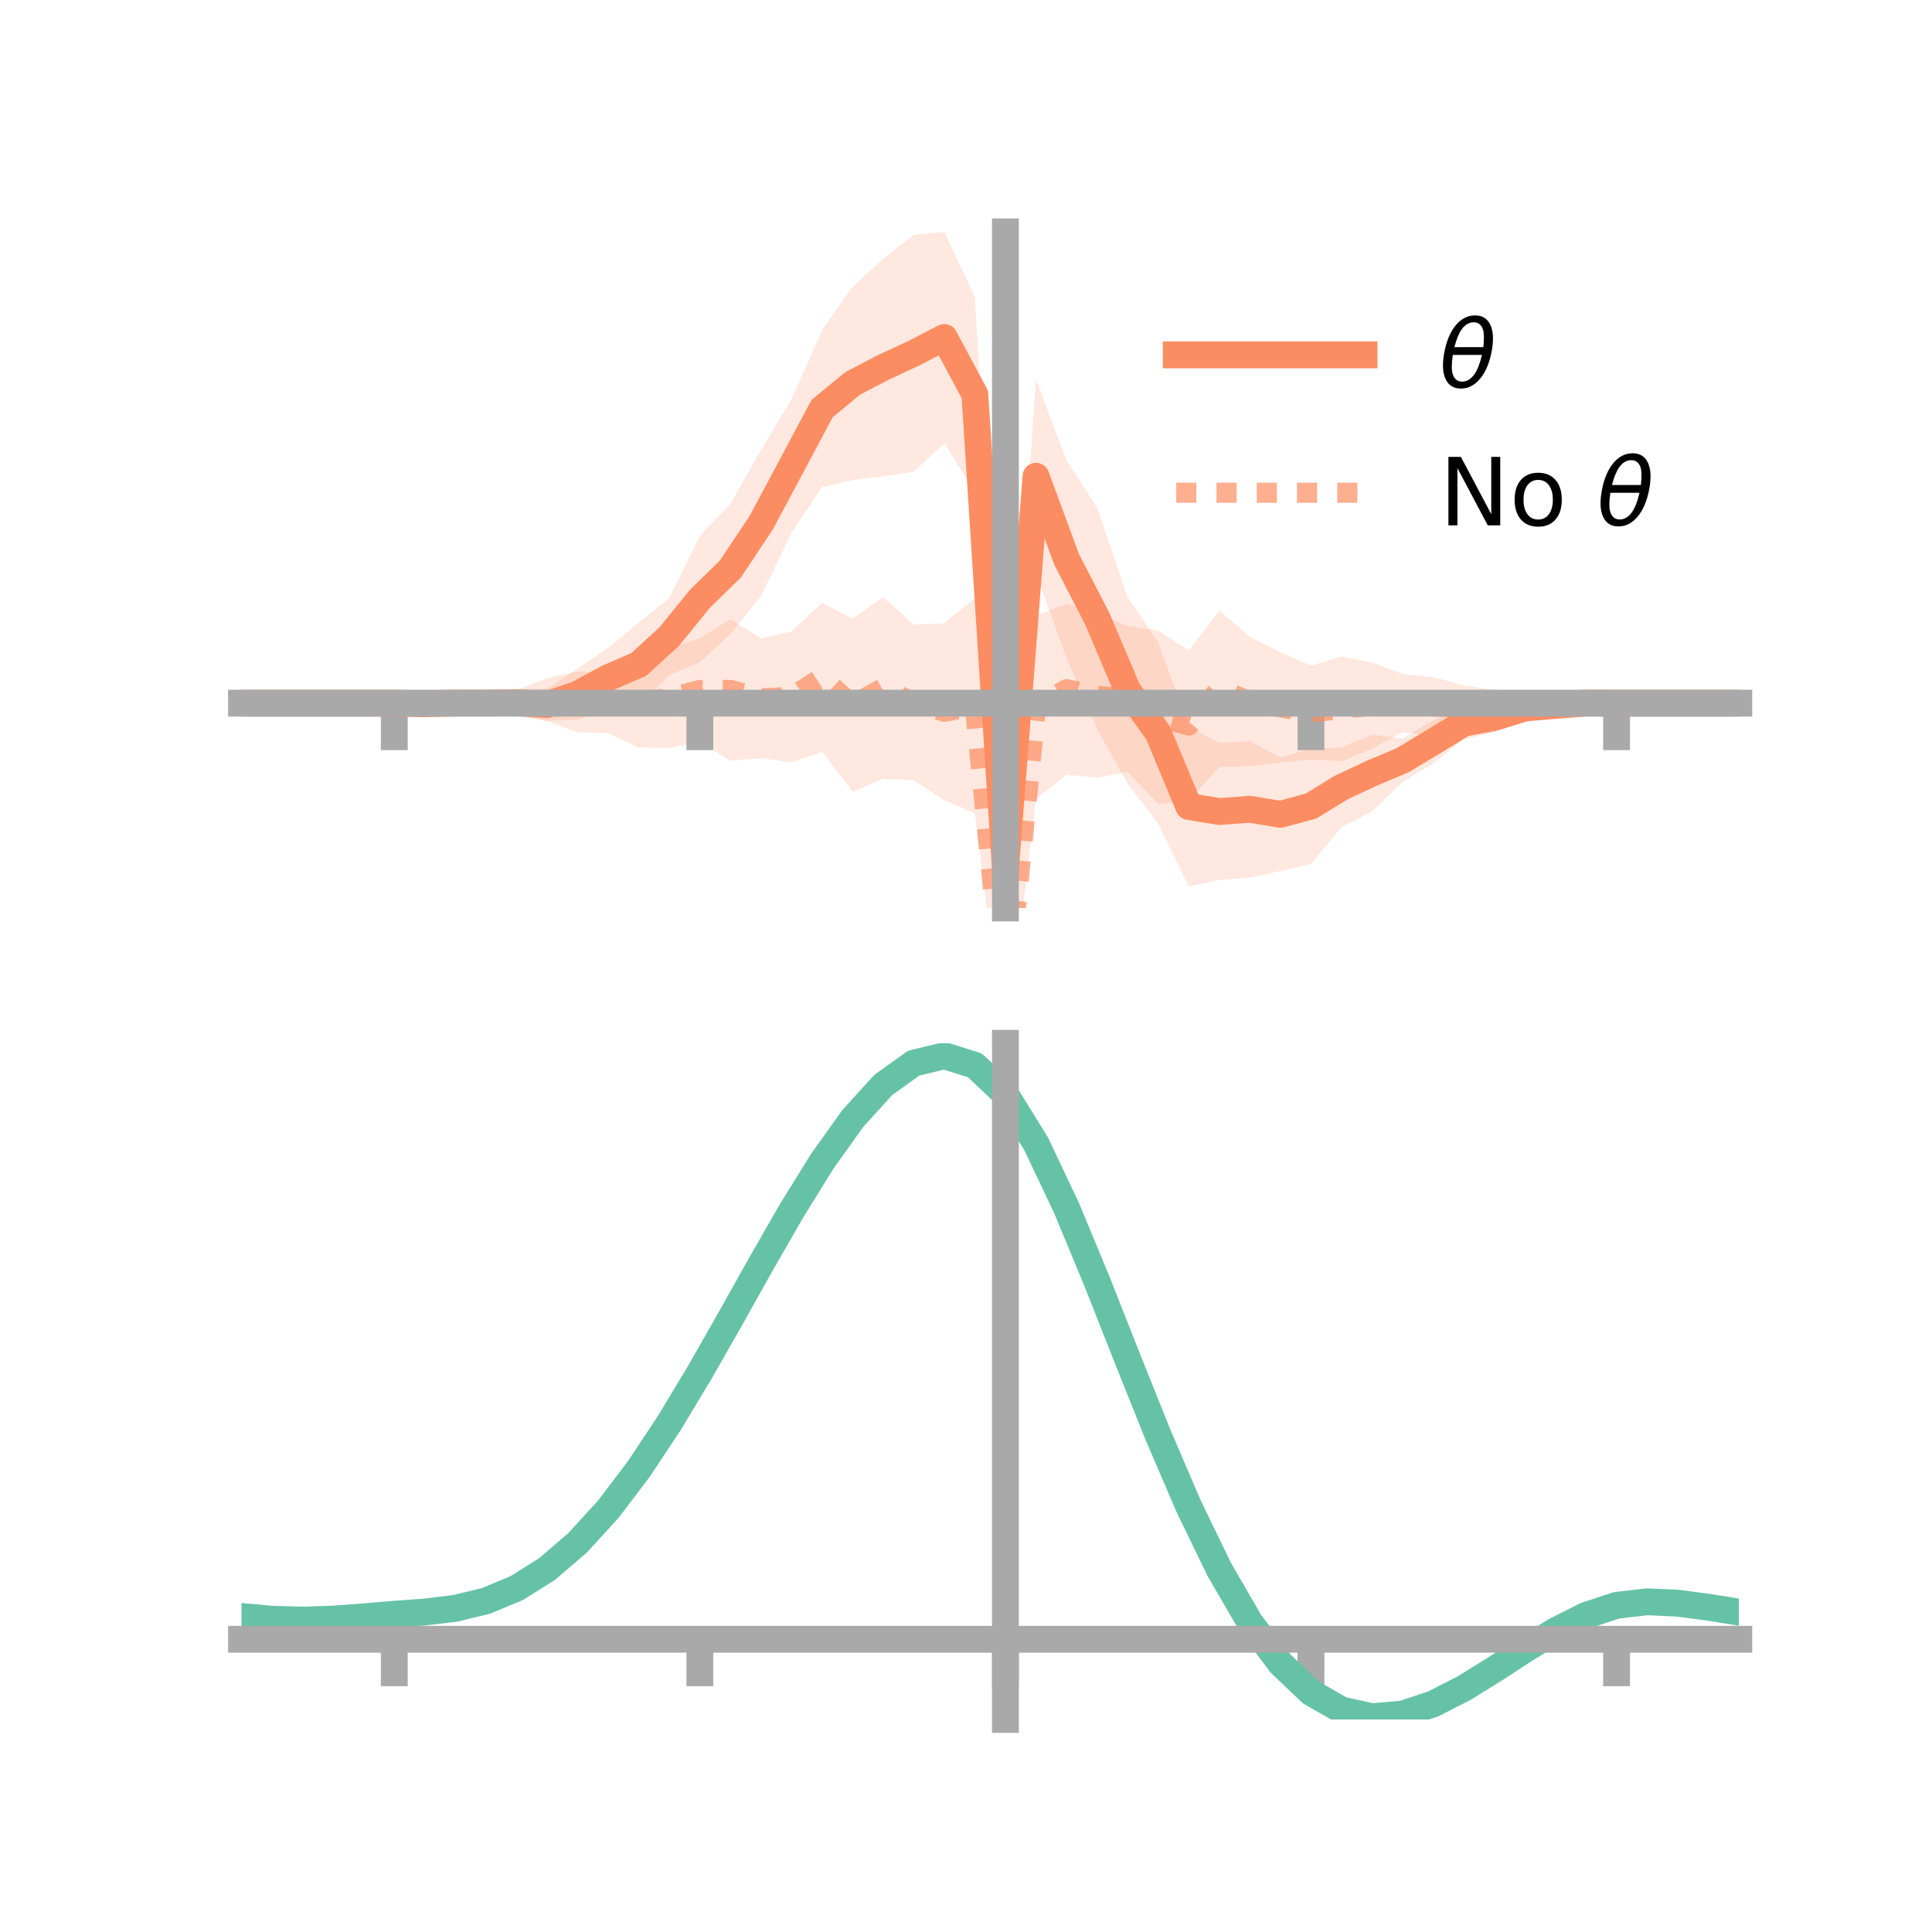 <?xml version="1.0" encoding="utf-8" standalone="no"?>
<!DOCTYPE svg PUBLIC "-//W3C//DTD SVG 1.1//EN"
  "http://www.w3.org/Graphics/SVG/1.1/DTD/svg11.dtd">
<!-- Created with matplotlib (https://matplotlib.org/) -->
<svg height="144pt" version="1.1" viewBox="0 0 144 144" width="144pt" xmlns="http://www.w3.org/2000/svg" xmlns:xlink="http://www.w3.org/1999/xlink">
 <defs>
  <style type="text/css">*{stroke-linecap:butt;stroke-linejoin:round;}</style>
 </defs>
 <g id="figure_1">
  <g id="patch_1">
   <path d="M 0 144 
L 144 144 
L 144 0 
L 0 0 
z
" style="fill:none;"/>
  </g>
  <g id="axes_1">
   <g id="patch_2">
    <path d="M 18 67.68 
L 129.6 67.68 
L 129.6 17.28 
L 18 17.28 
z
" style="fill:none;"/>
   </g>
   <g id="PolyCollection_1">
    <path clip-path="url(#p3ad548e6fa)" d="M 18 52.411 
L 18 52.411 
L 20.278 52.411 
L 22.555 52.411 
L 24.833 52.411 
L 27.11 52.411 
L 29.388 52.411 
L 31.665 52.372 
L 33.943 52 
L 36.22 51.67 
L 38.498 51.361 
L 40.776 51.33 
L 43.053 49.841 
L 45.331 48.279 
L 47.608 46.404 
L 49.886 44.58 
L 52.163 39.923 
L 54.441 37.551 
L 56.718 33.554 
L 58.996 29.763 
L 61.273 24.613 
L 63.551 21.369 
L 65.829 19.287 
L 68.106 17.507 
L 70.384 17.28 
L 72.661 22.129 
L 74.939 61.922 
L 77.216 28.263 
L 79.494 34.318 
L 81.771 37.824 
L 84.049 44.51 
L 86.327 47.883 
L 88.604 54.164 
L 90.882 55.382 
L 93.159 55.23 
L 95.437 56.47 
L 97.714 55.774 
L 99.992 55.721 
L 102.269 54.762 
L 104.547 55.039 
L 106.824 53.677 
L 109.102 52.703 
L 111.38 52.382 
L 113.657 52.099 
L 115.935 52.275 
L 118.212 52.253 
L 120.49 52.41 
L 122.767 52.411 
L 125.045 52.411 
L 127.322 52.411 
L 129.6 52.411 
L 129.6 52.411 
L 129.6 52.411 
L 127.322 52.411 
L 125.045 52.411 
L 122.767 52.411 
L 120.49 52.412 
L 118.212 52.548 
L 115.935 52.877 
L 113.657 53.445 
L 111.38 54.566 
L 109.102 55.1 
L 106.824 56.9 
L 104.547 58.28 
L 102.269 60.479 
L 99.992 61.645 
L 97.714 64.386 
L 95.437 64.924 
L 93.159 65.406 
L 90.882 65.592 
L 88.604 66.06 
L 86.327 61.398 
L 84.049 58.398 
L 81.771 54.354 
L 79.494 49.041 
L 77.216 42.735 
L 74.939 67.68 
L 72.661 36.678 
L 70.384 33.03 
L 68.106 35.154 
L 65.829 35.495 
L 63.551 35.782 
L 61.273 36.298 
L 58.996 39.701 
L 56.718 44.427 
L 54.441 47.264 
L 52.163 49.349 
L 49.886 50.305 
L 47.608 52.644 
L 45.331 52.743 
L 43.053 53.654 
L 40.776 53.708 
L 38.498 53.386 
L 36.22 53.143 
L 33.943 52.805 
L 31.665 52.534 
L 29.388 52.411 
L 27.11 52.411 
L 24.833 52.411 
L 22.555 52.411 
L 20.278 52.411 
L 18 52.411 
z
" style="fill:#fc8d62;fill-opacity:0.2;"/>
   </g>
   <g id="PolyCollection_2">
    <path clip-path="url(#p3ad548e6fa)" d="M 18 52.411 
L 18 52.411 
L 20.278 52.411 
L 22.555 52.411 
L 24.833 52.411 
L 27.11 52.411 
L 29.388 52.411 
L 31.665 52.221 
L 33.943 51.933 
L 36.22 51.375 
L 38.498 51.444 
L 40.776 50.554 
L 43.053 50.046 
L 45.331 50.206 
L 47.608 48.905 
L 49.886 48.315 
L 52.163 47.565 
L 54.441 46.149 
L 56.718 47.591 
L 58.996 47.074 
L 61.273 44.935 
L 63.551 46.101 
L 65.829 44.511 
L 68.106 46.557 
L 70.384 46.458 
L 72.661 44.594 
L 74.939 72.689 
L 77.216 45.888 
L 79.494 44.998 
L 81.771 45.743 
L 84.049 46.645 
L 86.327 47.006 
L 88.604 48.48 
L 90.882 45.505 
L 93.159 47.47 
L 95.437 48.607 
L 97.714 49.617 
L 99.992 48.931 
L 102.269 49.389 
L 104.547 50.24 
L 106.824 50.471 
L 109.102 51.083 
L 111.38 51.429 
L 113.657 52.015 
L 115.935 52.045 
L 118.212 52.246 
L 120.49 52.41 
L 122.767 52.411 
L 125.045 52.411 
L 127.322 52.411 
L 129.6 52.411 
L 129.6 52.411 
L 129.6 52.411 
L 127.322 52.411 
L 125.045 52.411 
L 122.767 52.411 
L 120.49 52.411 
L 118.212 52.594 
L 115.935 52.866 
L 113.657 53.189 
L 111.38 53.43 
L 109.102 54.333 
L 106.824 54.851 
L 104.547 54.567 
L 102.269 55.804 
L 99.992 56.738 
L 97.714 56.606 
L 95.437 56.838 
L 93.159 57.103 
L 90.882 57.174 
L 88.604 59.667 
L 86.327 59.924 
L 84.049 57.529 
L 81.771 57.975 
L 79.494 57.743 
L 77.216 59.539 
L 74.939 78.593 
L 72.661 60.636 
L 70.384 59.644 
L 68.106 58.172 
L 65.829 58.042 
L 63.551 59.005 
L 61.273 56.038 
L 58.996 56.827 
L 56.718 56.499 
L 54.441 56.703 
L 52.163 55.285 
L 49.886 55.738 
L 47.608 55.724 
L 45.331 54.636 
L 43.053 54.578 
L 40.776 53.761 
L 38.498 53.258 
L 36.22 53.039 
L 33.943 52.777 
L 31.665 52.555 
L 29.388 52.411 
L 27.11 52.411 
L 24.833 52.411 
L 22.555 52.411 
L 20.278 52.411 
L 18 52.411 
z
" style="fill:#fc8d62;fill-opacity:0.2;"/>
   </g>
   <g id="matplotlib.axis_1">
    <g id="xtick_1">
     <g id="line2d_1">
      <defs>
       <path d="M 0 0 
L 0 3.5 
" id="m4a4435c837" style="stroke:#a9a9a9;stroke-width:2;"/>
      </defs>
      <g>
       <use style="fill:#a9a9a9;stroke:#a9a9a9;stroke-width:2;" x="29.388" xlink:href="#m4a4435c837" y="52.411"/>
      </g>
     </g>
    </g>
    <g id="xtick_2">
     <g id="line2d_2">
      <g>
       <use style="fill:#a9a9a9;stroke:#a9a9a9;stroke-width:2;" x="52.163" xlink:href="#m4a4435c837" y="52.411"/>
      </g>
     </g>
    </g>
    <g id="xtick_3">
     <g id="line2d_3">
      <g>
       <use style="fill:#a9a9a9;stroke:#a9a9a9;stroke-width:2;" x="74.939" xlink:href="#m4a4435c837" y="52.411"/>
      </g>
     </g>
    </g>
    <g id="xtick_4">
     <g id="line2d_4">
      <g>
       <use style="fill:#a9a9a9;stroke:#a9a9a9;stroke-width:2;" x="97.714" xlink:href="#m4a4435c837" y="52.411"/>
      </g>
     </g>
    </g>
    <g id="xtick_5">
     <g id="line2d_5">
      <g>
       <use style="fill:#a9a9a9;stroke:#a9a9a9;stroke-width:2;" x="120.49" xlink:href="#m4a4435c837" y="52.411"/>
      </g>
     </g>
    </g>
   </g>
   <g id="matplotlib.axis_2"/>
   <g id="line2d_6">
    <path clip-path="url(#p3ad548e6fa)" d="M 18 52.411 
L 20.278 52.411 
L 22.555 52.411 
L 24.833 52.411 
L 27.11 52.411 
L 29.388 52.411 
L 31.665 52.453 
L 33.943 52.403 
L 36.22 52.407 
L 38.498 52.373 
L 40.776 52.519 
L 43.053 51.747 
L 45.331 50.511 
L 47.608 49.524 
L 49.886 47.442 
L 52.163 44.636 
L 54.441 42.408 
L 56.718 38.991 
L 58.996 34.732 
L 61.273 30.456 
L 63.551 28.576 
L 65.829 27.391 
L 68.106 26.33 
L 70.384 25.155 
L 72.661 29.403 
L 74.939 64.801 
L 77.216 35.499 
L 79.494 41.68 
L 81.771 46.089 
L 84.049 51.454 
L 86.327 54.64 
L 88.604 60.112 
L 90.882 60.487 
L 93.159 60.318 
L 95.437 60.697 
L 97.714 60.08 
L 99.992 58.683 
L 102.269 57.621 
L 104.547 56.66 
L 106.824 55.289 
L 109.102 53.902 
L 111.38 53.474 
L 113.657 52.772 
L 115.935 52.576 
L 118.212 52.401 
L 120.49 52.411 
L 122.767 52.411 
L 125.045 52.411 
L 127.322 52.411 
L 129.6 52.411 
" style="fill:none;stroke:#fc8d62;stroke-linecap:square;stroke-width:2;"/>
   </g>
   <g id="line2d_7">
    <path clip-path="url(#p3ad548e6fa)" d="M 18 52.411 
L 20.278 52.411 
L 22.555 52.411 
L 24.833 52.411 
L 27.11 52.411 
L 29.388 52.411 
L 31.665 52.388 
L 33.943 52.355 
L 36.22 52.207 
L 38.498 52.351 
L 40.776 52.157 
L 43.053 52.312 
L 45.331 52.421 
L 47.608 52.314 
L 49.886 52.027 
L 52.163 51.425 
L 54.441 51.426 
L 56.718 52.045 
L 58.996 51.951 
L 61.273 50.486 
L 63.551 52.553 
L 65.829 51.276 
L 68.106 52.364 
L 70.384 53.051 
L 72.661 52.615 
L 74.939 75.641 
L 77.216 52.713 
L 79.494 51.371 
L 81.771 51.859 
L 84.049 52.087 
L 86.327 53.465 
L 88.604 54.073 
L 90.882 51.34 
L 93.159 52.286 
L 95.437 52.722 
L 97.714 53.112 
L 99.992 52.834 
L 102.269 52.596 
L 104.547 52.404 
L 106.824 52.661 
L 109.102 52.708 
L 111.38 52.429 
L 113.657 52.602 
L 115.935 52.456 
L 118.212 52.42 
L 120.49 52.411 
L 122.767 52.411 
L 125.045 52.411 
L 127.322 52.411 
L 129.6 52.411 
" style="fill:none;stroke:#fc8d62;stroke-dasharray:1.5,1.5;stroke-dashoffset:0;stroke-opacity:0.7;stroke-width:1.5;"/>
   </g>
   <g id="patch_3">
    <path d="M 74.939 67.68 
L 74.939 17.28 
" style="fill:none;stroke:#a9a9a9;stroke-linecap:square;stroke-linejoin:miter;stroke-width:2;"/>
   </g>
   <g id="patch_4">
    <path d="M 129.6 67.68 
L 129.6 17.28 
" style="fill:none;"/>
   </g>
   <g id="patch_5">
    <path d="M 18 52.411 
L 129.6 52.411 
" style="fill:none;stroke:#a9a9a9;stroke-linecap:square;stroke-linejoin:miter;stroke-width:2;"/>
   </g>
   <g id="patch_6">
    <path d="M 18 17.28 
L 129.6 17.28 
" style="fill:none;"/>
   </g>
   <g id="legend_1">
    <g id="line2d_8">
     <path d="M 87.67 26.449 
L 101.67 26.449 
" style="fill:none;stroke:#fc8d62;stroke-linecap:square;stroke-width:2;"/>
    </g>
    <g id="line2d_9"/>
    <g id="text_1">
     <!-- $\theta$ -->
     <g transform="translate(107.27 28.899)scale(0.07 -0.07)">
      <defs>
       <path d="M 45.516 34.672 
L 14.453 34.672 
Q 12.359 20.062 14.5 13.875 
Q 17.188 6.25 24.469 6.25 
Q 31.781 6.25 37.359 13.922 
Q 42.234 20.656 45.516 34.672 
z
M 47.016 42.969 
Q 48.344 56.844 46.625 61.719 
Q 43.953 69.438 36.766 69.438 
Q 29.297 69.438 23.828 61.812 
Q 19.531 55.672 16.156 42.969 
z
M 38.188 76.766 
Q 49.906 76.766 54.594 66.406 
Q 59.281 56.109 55.719 37.844 
Q 52.203 19.625 43.453 9.281 
Q 34.766 -1.125 23.047 -1.125 
Q 11.281 -1.125 6.641 9.281 
Q 2 19.625 5.516 37.844 
Q 9.078 56.109 17.719 66.406 
Q 26.422 76.766 38.188 76.766 
z
" id="DejaVuSans-Oblique-952"/>
      </defs>
      <use transform="translate(0 0.234)" xlink:href="#DejaVuSans-Oblique-952"/>
     </g>
    </g>
    <g id="line2d_10">
     <path d="M 87.67 36.724 
L 101.67 36.724 
" style="fill:none;stroke:#fc8d62;stroke-dasharray:1.5,1.5;stroke-dashoffset:0;stroke-opacity:0.7;stroke-width:1.5;"/>
    </g>
    <g id="line2d_11"/>
    <g id="text_2">
     <!-- No $\theta$ -->
     <g transform="translate(107.27 39.174)scale(0.07 -0.07)">
      <defs>
       <path d="M 9.812 72.906 
L 23.094 72.906 
L 55.422 11.922 
L 55.422 72.906 
L 64.984 72.906 
L 64.984 0 
L 51.703 0 
L 19.391 60.984 
L 19.391 0 
L 9.812 0 
z
" id="DejaVuSans-78"/>
       <path d="M 30.609 48.391 
Q 23.391 48.391 19.188 42.75 
Q 14.984 37.109 14.984 27.297 
Q 14.984 17.484 19.156 11.844 
Q 23.344 6.203 30.609 6.203 
Q 37.797 6.203 41.984 11.859 
Q 46.188 17.531 46.188 27.297 
Q 46.188 37.016 41.984 42.703 
Q 37.797 48.391 30.609 48.391 
z
M 30.609 56 
Q 42.328 56 49.016 48.375 
Q 55.719 40.766 55.719 27.297 
Q 55.719 13.875 49.016 6.219 
Q 42.328 -1.422 30.609 -1.422 
Q 18.844 -1.422 12.172 6.219 
Q 5.516 13.875 5.516 27.297 
Q 5.516 40.766 12.172 48.375 
Q 18.844 56 30.609 56 
z
" id="DejaVuSans-111"/>
       <path id="DejaVuSans-32"/>
      </defs>
      <use transform="translate(0 0.234)" xlink:href="#DejaVuSans-78"/>
      <use transform="translate(74.805 0.234)" xlink:href="#DejaVuSans-111"/>
      <use transform="translate(135.986 0.234)" xlink:href="#DejaVuSans-32"/>
      <use transform="translate(167.773 0.234)" xlink:href="#DejaVuSans-Oblique-952"/>
     </g>
    </g>
   </g>
  </g>
  <g id="axes_2">
   <g id="patch_7">
    <path d="M 18 128.16 
L 129.6 128.16 
L 129.6 77.76 
L 18 77.76 
z
" style="fill:none;"/>
   </g>
   <g id="PolyCollection_3">
    <path clip-path="url(#p36e3666cd0)" d="M 18 120.521 
L 18 120.442 
L 20.278 120.659 
L 22.555 120.724 
L 24.833 120.642 
L 27.11 120.462 
L 29.388 120.263 
L 31.665 120.092 
L 33.943 119.809 
L 36.22 119.253 
L 38.498 118.295 
L 40.776 116.845 
L 43.053 114.852 
L 45.331 112.306 
L 47.608 109.239 
L 49.886 105.721 
L 52.163 101.851 
L 54.441 97.76 
L 56.718 93.601 
L 58.996 89.55 
L 61.273 85.796 
L 63.551 82.538 
L 65.829 79.979 
L 68.106 78.32 
L 70.384 77.76 
L 72.661 78.487 
L 74.939 80.67 
L 77.216 84.399 
L 79.494 89.273 
L 81.771 94.845 
L 84.049 100.699 
L 86.327 106.471 
L 88.604 111.859 
L 90.882 116.63 
L 93.159 120.62 
L 95.437 123.73 
L 97.714 125.929 
L 99.992 127.242 
L 102.269 127.747 
L 104.547 127.558 
L 106.824 126.813 
L 109.102 125.667 
L 111.38 124.283 
L 113.657 122.824 
L 115.935 121.451 
L 118.212 120.316 
L 120.49 119.57 
L 122.767 119.309 
L 125.045 119.416 
L 127.322 119.729 
L 129.6 120.107 
L 129.6 120.211 
L 129.6 120.211 
L 127.322 119.858 
L 125.045 119.564 
L 122.767 119.468 
L 120.49 119.733 
L 118.212 120.488 
L 115.935 121.65 
L 113.657 123.066 
L 111.38 124.574 
L 109.102 126.005 
L 106.824 127.187 
L 104.547 127.956 
L 102.269 128.16 
L 99.992 127.667 
L 97.714 126.378 
L 95.437 124.231 
L 93.159 121.208 
L 90.882 117.341 
L 88.604 112.719 
L 86.327 107.497 
L 84.049 101.899 
L 81.771 96.215 
L 79.494 90.8 
L 77.216 86.061 
L 74.939 82.437 
L 72.661 80.32 
L 70.384 79.617 
L 68.106 80.159 
L 65.829 81.76 
L 63.551 84.223 
L 61.273 87.353 
L 58.996 90.952 
L 56.718 94.83 
L 54.441 98.804 
L 52.163 102.711 
L 49.886 106.403 
L 47.608 109.76 
L 45.331 112.689 
L 43.053 115.127 
L 40.776 117.048 
L 38.498 118.456 
L 36.22 119.393 
L 33.943 119.938 
L 31.665 120.21 
L 29.388 120.37 
L 27.11 120.554 
L 24.833 120.715 
L 22.555 120.782 
L 20.278 120.72 
L 18 120.521 
z
" style="fill:#66c2a5;fill-opacity:0.2;"/>
   </g>
   <g id="matplotlib.axis_3">
    <g id="xtick_6">
     <g id="line2d_12">
      <g>
       <use style="fill:#a9a9a9;stroke:#a9a9a9;stroke-width:2;" x="29.388" xlink:href="#m4a4435c837" y="122.181"/>
      </g>
     </g>
    </g>
    <g id="xtick_7">
     <g id="line2d_13">
      <g>
       <use style="fill:#a9a9a9;stroke:#a9a9a9;stroke-width:2;" x="52.163" xlink:href="#m4a4435c837" y="122.181"/>
      </g>
     </g>
    </g>
    <g id="xtick_8">
     <g id="line2d_14">
      <g>
       <use style="fill:#a9a9a9;stroke:#a9a9a9;stroke-width:2;" x="74.939" xlink:href="#m4a4435c837" y="122.181"/>
      </g>
     </g>
    </g>
    <g id="xtick_9">
     <g id="line2d_15">
      <g>
       <use style="fill:#a9a9a9;stroke:#a9a9a9;stroke-width:2;" x="97.714" xlink:href="#m4a4435c837" y="122.181"/>
      </g>
     </g>
    </g>
    <g id="xtick_10">
     <g id="line2d_16">
      <g>
       <use style="fill:#a9a9a9;stroke:#a9a9a9;stroke-width:2;" x="120.49" xlink:href="#m4a4435c837" y="122.181"/>
      </g>
     </g>
    </g>
   </g>
   <g id="matplotlib.axis_4"/>
   <g id="line2d_17">
    <path clip-path="url(#p36e3666cd0)" d="M 18 120.481 
L 20.278 120.689 
L 22.555 120.753 
L 24.833 120.678 
L 27.11 120.508 
L 29.388 120.316 
L 31.665 120.151 
L 33.943 119.873 
L 36.22 119.323 
L 38.498 118.376 
L 40.776 116.947 
L 43.053 114.99 
L 45.331 112.497 
L 47.608 109.5 
L 49.886 106.062 
L 52.163 102.281 
L 54.441 98.282 
L 56.718 94.216 
L 58.996 90.251 
L 61.273 86.575 
L 63.551 83.381 
L 65.829 80.869 
L 68.106 79.24 
L 70.384 78.688 
L 72.661 79.403 
L 74.939 81.553 
L 77.216 85.23 
L 79.494 90.036 
L 81.771 95.53 
L 84.049 101.299 
L 86.327 106.984 
L 88.604 112.289 
L 90.882 116.986 
L 93.159 120.914 
L 95.437 123.981 
L 97.714 126.153 
L 99.992 127.455 
L 102.269 127.954 
L 104.547 127.757 
L 106.824 127 
L 109.102 125.836 
L 111.38 124.429 
L 113.657 122.945 
L 115.935 121.55 
L 118.212 120.402 
L 120.49 119.651 
L 122.767 119.388 
L 125.045 119.49 
L 127.322 119.793 
L 129.6 120.159 
" style="fill:none;stroke:#66c2a5;stroke-linecap:square;stroke-width:2;"/>
   </g>
   <g id="patch_8">
    <path d="M 74.939 128.16 
L 74.939 77.76 
" style="fill:none;stroke:#a9a9a9;stroke-linecap:square;stroke-linejoin:miter;stroke-width:2;"/>
   </g>
   <g id="patch_9">
    <path d="M 129.6 128.16 
L 129.6 77.76 
" style="fill:none;"/>
   </g>
   <g id="patch_10">
    <path d="M 18 122.181 
L 129.6 122.181 
" style="fill:none;stroke:#a9a9a9;stroke-linecap:square;stroke-linejoin:miter;stroke-width:2;"/>
   </g>
   <g id="patch_11">
    <path d="M 18 77.76 
L 129.6 77.76 
" style="fill:none;"/>
   </g>
  </g>
 </g>
 <defs>
  <clipPath id="p3ad548e6fa">
   <rect height="50.4" width="111.6" x="18" y="17.28"/>
  </clipPath>
  <clipPath id="p36e3666cd0">
   <rect height="50.4" width="111.6" x="18" y="77.76"/>
  </clipPath>
 </defs>
</svg>
